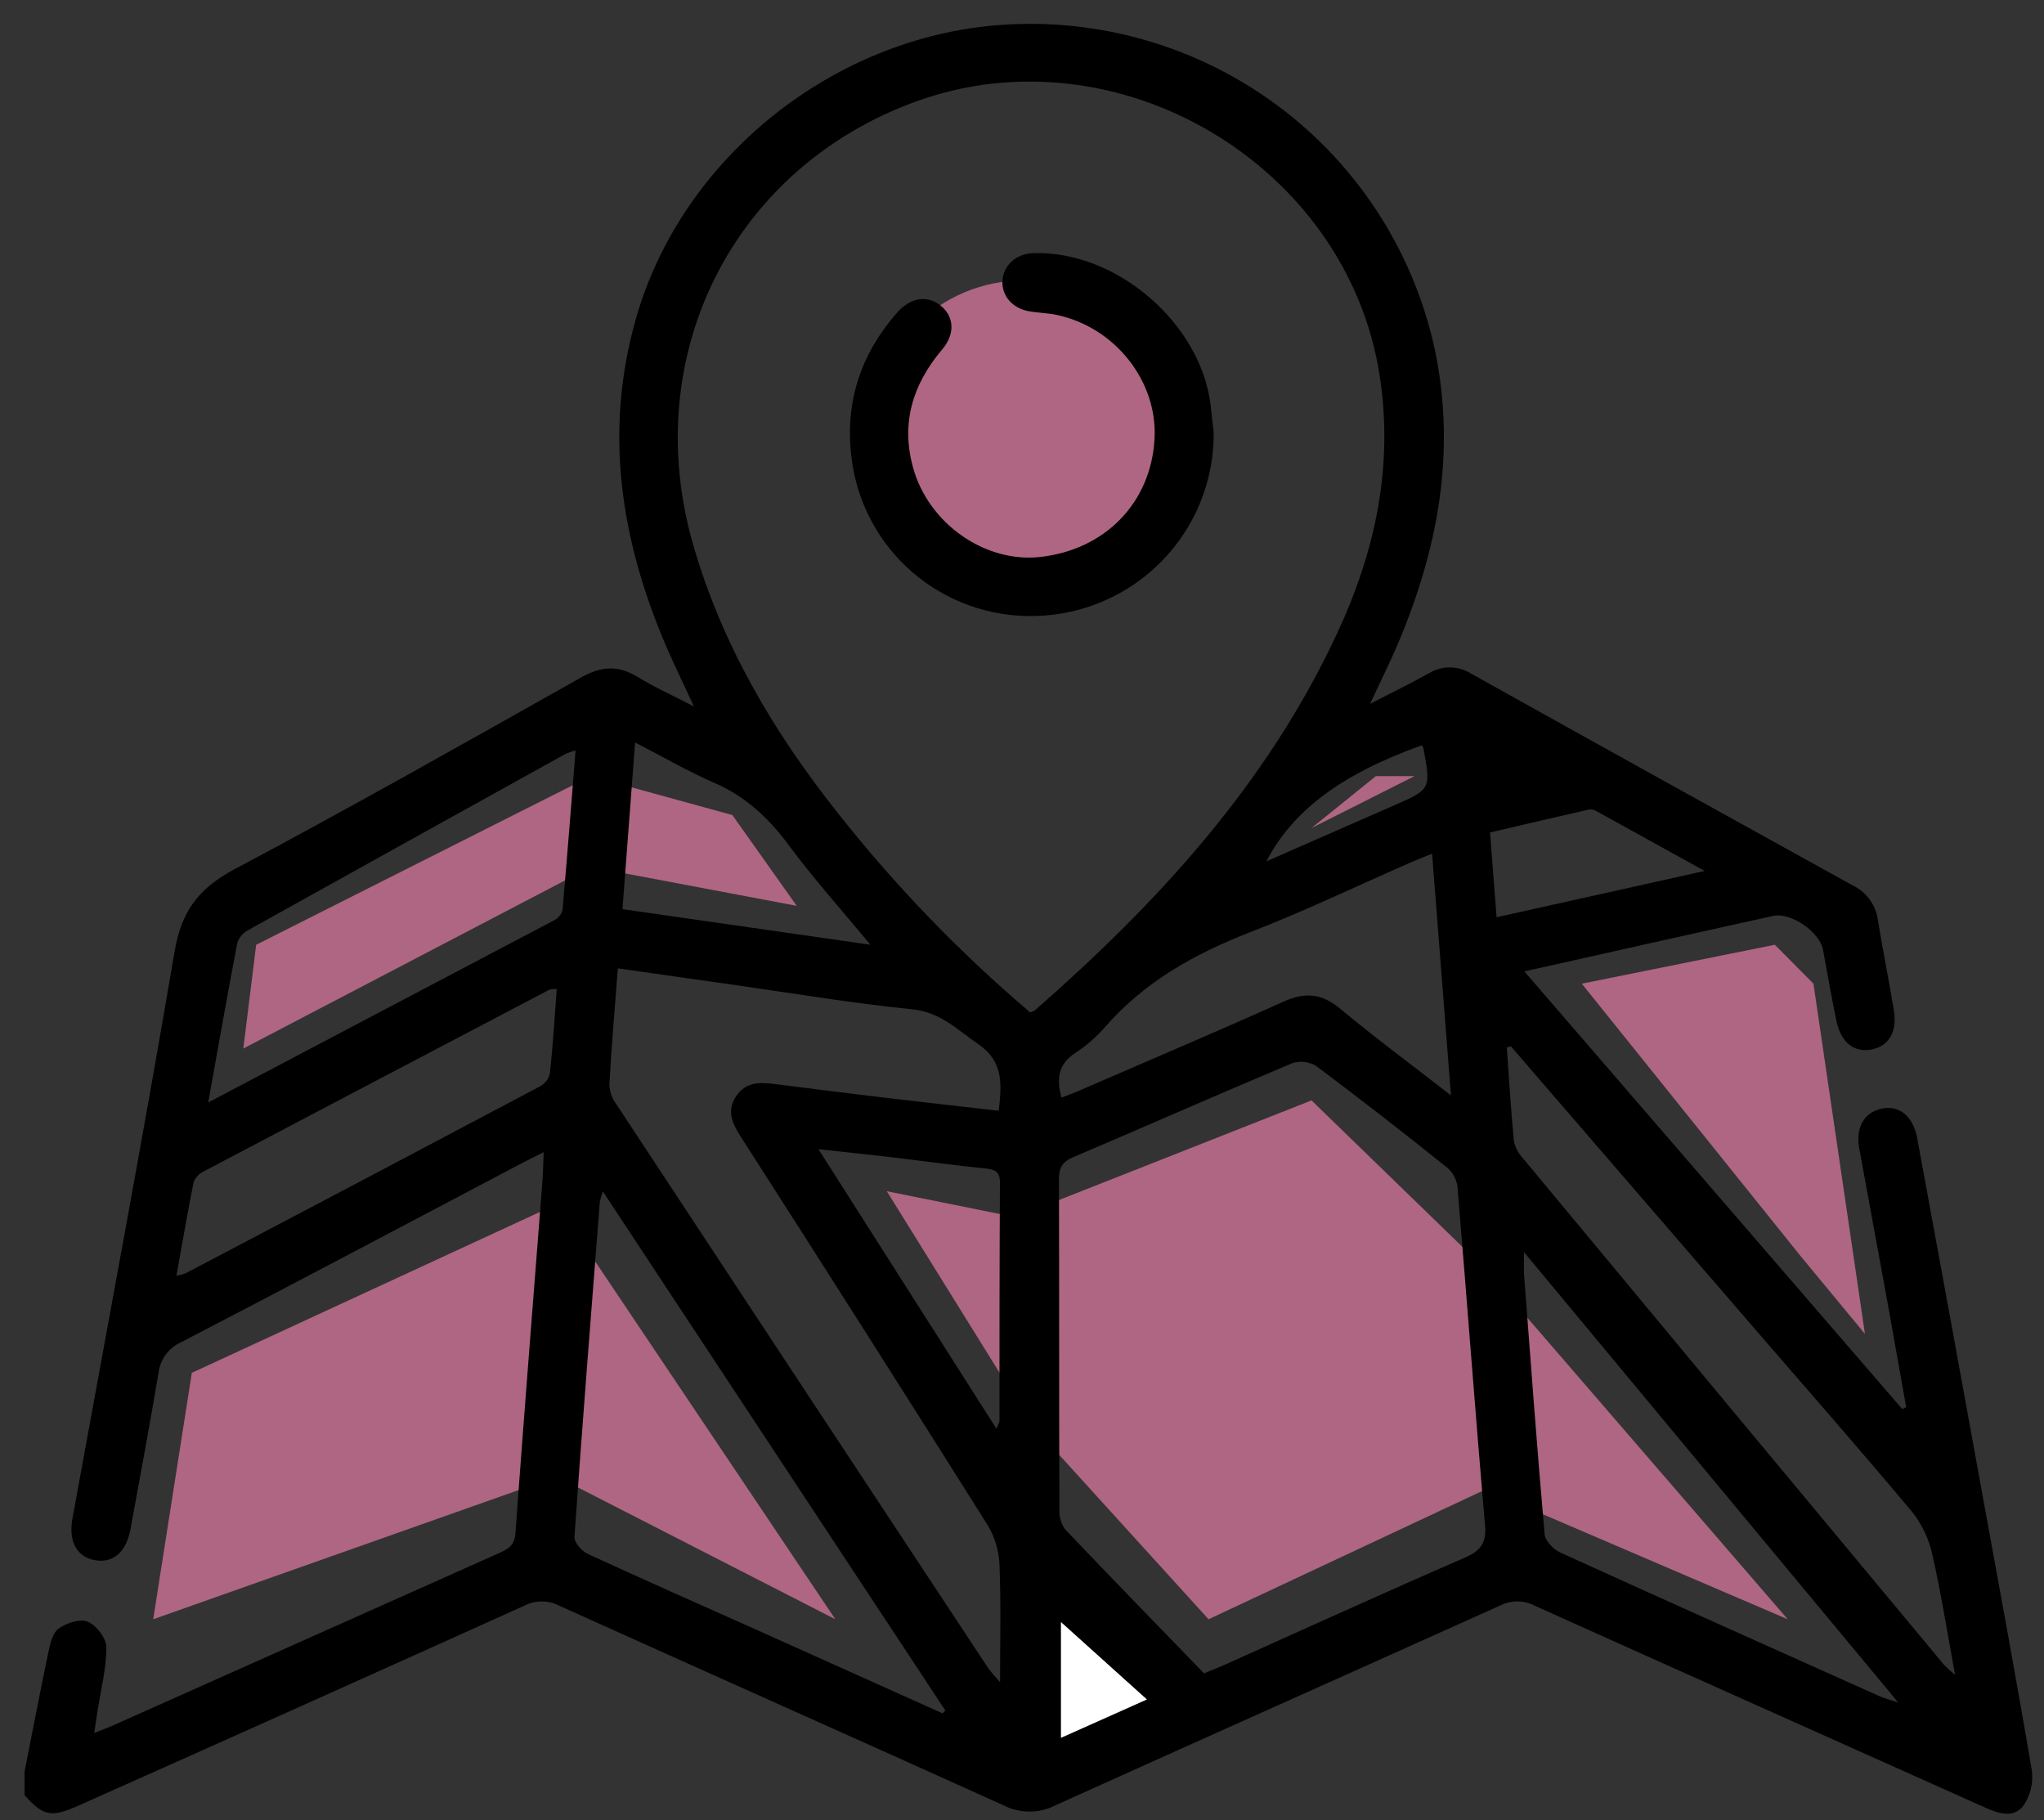 <svg width="73" height="65" viewBox="0 0 73 65" fill="none" xmlns="http://www.w3.org/2000/svg">
<rect x="0" y="0" width="73" height="65" fill="#333333" stroke="none"/>
<g clip-path="url(#clip0_396_167)">
<path d="M36.573 20.948C39.602 20.948 42.057 18.5 42.057 15.481C42.057 12.462 39.602 10.014 36.573 10.014C33.545 10.014 31.09 12.462 31.09 15.481C31.09 18.5 33.545 20.948 36.573 20.948Z" fill="#AF6682"/>
<path d="M21.1 27.719L26.156 29.109L28.454 32.351L21.1 30.962L8.69 37.447L9.149 33.742L21.1 27.719Z" fill="#AF6682"/>
<path d="M46.84 29.572L49.138 27.719L49.598 27.719L50.517 27.719L46.84 29.572Z" fill="#AF6682"/>
<path d="M63.387 33.741L64.766 35.131L66.605 47.639L64.307 44.859L56.493 35.131L63.387 33.741Z" fill="#AF6682"/>
<path d="M31.672 42.543L36.268 43.47L46.84 39.3L53.046 45.323L63.847 57.83L53.046 53.198L43.163 57.83L36.851 50.882L31.672 42.543Z" fill="#AF6682"/>
<path d="M5.472 57.83L6.851 49.029L19.884 43.006L29.833 57.83L19.884 52.735L5.472 57.83Z" fill="#AF6682"/>
<path d="M0.876 63.276C1.155 61.865 1.424 60.454 1.719 59.047C1.784 58.739 1.863 58.347 2.082 58.172C2.359 57.967 2.856 57.801 3.136 57.918C3.443 58.047 3.801 58.511 3.799 58.832C3.799 59.59 3.601 60.346 3.483 61.107C3.448 61.333 3.415 61.559 3.364 61.892C3.652 61.776 3.857 61.703 4.056 61.613C8.632 59.569 13.207 57.526 17.783 55.486C18.113 55.338 18.373 55.22 18.407 54.767C18.71 50.588 19.046 46.41 19.369 42.231C19.394 41.909 19.399 41.584 19.418 41.148C19.093 41.312 18.849 41.431 18.609 41.557C14.57 43.688 10.531 45.825 6.472 47.935C6.253 48.031 6.064 48.182 5.922 48.374C5.78 48.565 5.69 48.79 5.662 49.027C5.35 50.886 5.002 52.738 4.665 54.592C4.516 55.409 4.071 55.817 3.436 55.728C2.765 55.635 2.433 55.078 2.588 54.23C3.817 47.478 5.088 40.733 6.238 33.969C6.484 32.521 7.116 31.709 8.395 31.033C12.554 28.824 16.647 26.505 20.76 24.192C21.478 23.786 22.084 23.753 22.779 24.18C23.367 24.541 24.008 24.826 24.784 25.23C24.4 24.401 24.082 23.748 23.79 23.079C22.17 19.293 21.559 15.419 22.714 11.37C24.352 5.63 29.764 1.325 35.724 0.891C39.286 0.632 42.822 1.669 45.677 3.808C48.532 5.948 50.513 9.047 51.253 12.53C52.008 16.177 51.346 19.653 49.911 23.025C49.63 23.683 49.309 24.323 48.93 25.137C49.722 24.73 50.38 24.409 51.017 24.054C51.244 23.912 51.507 23.836 51.775 23.836C52.043 23.836 52.306 23.912 52.533 24.054C57.076 26.589 61.623 29.112 66.174 31.625C66.415 31.741 66.623 31.916 66.779 32.133C66.935 32.349 67.034 32.602 67.068 32.866C67.244 33.946 67.465 35.017 67.639 36.096C67.764 36.866 67.446 37.372 66.826 37.484C66.206 37.596 65.746 37.225 65.585 36.453C65.409 35.611 65.265 34.76 65.107 33.915C64.991 33.29 63.962 32.572 63.332 32.71C60.417 33.351 57.507 34.007 54.441 34.692L67.938 50.324L68.078 50.256C67.858 49.03 67.644 47.805 67.421 46.567C67.084 44.714 66.736 42.862 66.401 41.008C66.266 40.266 66.577 39.733 67.189 39.597C67.802 39.46 68.322 39.831 68.471 40.647C69.265 44.949 70.052 49.251 70.833 53.554C71.419 56.78 72.022 60.006 72.566 63.239C72.623 63.682 72.513 64.13 72.257 64.496C71.92 64.934 71.393 64.778 70.91 64.561C65.551 62.156 60.183 59.766 54.826 57.352C54.636 57.251 54.423 57.196 54.208 57.193C53.992 57.19 53.778 57.239 53.585 57.335C48.285 59.726 42.984 62.082 37.694 64.475C37.407 64.622 37.09 64.698 36.767 64.698C36.445 64.698 36.128 64.622 35.841 64.475C30.552 62.084 25.246 59.726 19.956 57.338C19.762 57.241 19.549 57.192 19.332 57.194C19.116 57.197 18.903 57.251 18.712 57.352C13.421 59.74 8.124 62.115 2.821 64.477C1.826 64.922 1.557 64.867 0.876 64.113V63.276ZM36.795 36.159C36.849 36.143 36.902 36.12 36.951 36.09C41.355 32.239 45.263 27.984 47.758 22.611C49.118 19.693 49.778 16.642 49.27 13.393C48.099 5.887 39.931 1.035 32.756 3.61C26.182 5.971 22.805 12.688 24.756 19.453C25.785 23.025 27.629 26.148 29.92 29.034C31.969 31.631 34.272 34.017 36.795 36.159ZM43.002 59.763C43.267 59.653 43.504 59.56 43.736 59.457C46.587 58.18 49.428 56.882 52.296 55.639C52.879 55.387 53.093 55.114 53.037 54.466C52.686 50.429 52.389 46.389 52.05 42.352C52.008 42.09 51.871 41.852 51.665 41.684C50.134 40.458 48.589 39.255 47.021 38.081C46.896 38.001 46.755 37.948 46.607 37.928C46.46 37.908 46.31 37.92 46.168 37.964C43.546 39.065 40.944 40.215 38.326 41.328C37.941 41.493 37.818 41.706 37.82 42.112C37.832 46.049 37.82 49.99 37.836 53.921C37.824 54.171 37.897 54.418 38.043 54.622C39.681 56.346 41.341 58.047 43.002 59.763ZM22.066 34.583C21.955 36.026 21.838 37.384 21.762 38.755C21.778 39.004 21.866 39.243 22.017 39.443C26.436 46.157 30.861 52.867 35.292 59.574C35.424 59.749 35.566 59.916 35.717 60.076C35.717 58.569 35.752 57.244 35.697 55.92C35.682 55.42 35.543 54.931 35.292 54.497C32.365 49.848 29.417 45.21 26.447 40.582C26.157 40.127 25.945 39.674 26.284 39.159C26.623 38.645 27.121 38.643 27.657 38.713C28.953 38.88 30.249 39.041 31.546 39.196C32.907 39.359 34.266 39.509 35.669 39.67C35.778 38.711 35.845 37.906 34.926 37.281C34.185 36.775 33.59 36.148 32.587 36.047C30.452 35.831 28.333 35.476 26.206 35.172C24.844 34.983 23.488 34.786 22.066 34.583ZM33.664 61.191L33.762 61.088L21.532 42.553C21.486 42.674 21.449 42.797 21.422 42.923C21.111 46.91 20.795 50.898 20.516 54.889C20.503 55.086 20.779 55.399 20.995 55.497C22.939 56.397 24.9 57.258 26.856 58.133L33.664 61.191ZM7.436 39.374C11.668 37.148 15.75 34.998 19.829 32.847C19.895 32.808 19.952 32.756 19.997 32.695C20.042 32.633 20.074 32.562 20.091 32.488C20.256 30.617 20.4 28.744 20.556 26.802C20.441 26.832 20.327 26.869 20.217 26.914C16.424 29.015 12.634 31.12 8.846 33.228C8.668 33.326 8.535 33.487 8.474 33.68C8.121 35.525 7.794 37.375 7.436 39.374ZM54.431 44.721C54.431 45.123 54.417 45.33 54.431 45.531C54.666 48.619 54.893 51.709 55.165 54.793C55.186 55.031 55.483 55.338 55.727 55.448C59.525 57.177 63.335 58.879 67.14 60.584C67.3 60.656 67.472 60.696 67.793 60.801L54.431 44.721ZM53.96 37.368L53.815 37.412C53.894 38.52 53.96 39.63 54.066 40.738C54.109 40.964 54.215 41.173 54.371 41.342C59.386 47.383 64.405 53.42 69.428 59.455C69.554 59.583 69.686 59.704 69.825 59.817C69.542 58.291 69.325 56.89 69.01 55.511C68.888 54.956 68.641 54.437 68.287 53.991C66.417 51.76 64.496 49.57 62.591 47.366L53.96 37.368ZM51.82 39.119C51.586 36.143 51.369 33.356 51.146 30.489C50.823 30.62 50.61 30.701 50.403 30.792C48.482 31.632 46.589 32.542 44.638 33.297C42.651 34.069 40.861 35.072 39.45 36.698C39.141 37.048 38.787 37.355 38.396 37.61C37.785 38.014 37.73 38.538 37.911 39.201C38.157 39.105 38.375 39.026 38.586 38.933C40.998 37.883 43.421 36.862 45.818 35.782C46.593 35.432 47.188 35.462 47.857 36.02C49.09 37.048 50.38 38 51.824 39.123L51.82 39.119ZM19.88 35.324C19.797 35.32 19.714 35.325 19.632 35.34C15.509 37.503 11.387 39.67 7.265 41.841C7.103 41.92 6.977 42.058 6.914 42.226C6.695 43.313 6.509 44.407 6.301 45.563C6.414 45.543 6.525 45.513 6.632 45.473C10.856 43.256 15.078 41.029 19.297 38.793C19.382 38.746 19.456 38.681 19.515 38.603C19.574 38.526 19.615 38.437 19.638 38.342C19.747 37.354 19.806 36.36 19.884 35.327L19.88 35.324ZM31.086 33.74C30.043 32.479 29.046 31.371 28.166 30.179C27.444 29.201 26.607 28.428 25.481 27.945C24.558 27.541 23.68 27.032 22.682 26.517C22.526 28.582 22.38 30.513 22.231 32.469L31.086 33.74ZM35.585 51.021C35.631 50.939 35.668 50.852 35.695 50.762C35.695 47.921 35.695 45.08 35.713 42.238C35.713 41.878 35.566 41.769 35.22 41.734C34.127 41.624 33.041 41.472 31.952 41.342C31.091 41.241 30.231 41.151 29.23 41.041L35.585 51.021ZM53.449 32.759L60.882 31.105C59.492 30.337 58.248 29.65 57.019 28.971C56.941 28.921 56.847 28.899 56.754 28.91C55.579 29.176 54.408 29.453 53.216 29.731C53.293 30.762 53.367 31.707 53.449 32.759ZM50.775 26.619C47.934 27.636 46.168 28.94 45.23 30.762L49.76 28.775C51.105 28.189 51.105 28.189 50.838 26.729C50.822 26.69 50.8 26.653 50.775 26.619ZM40.96 60.694L37.892 57.932V62.065L40.96 60.694Z" fill="black"/>
<path d="M40.96 60.694L37.892 62.064V57.931L40.96 60.694Z" fill="white"/>
<path d="M43.346 15.435C43.363 17.147 42.702 18.796 41.507 20.025C40.312 21.254 38.68 21.963 36.963 22C35.359 22.042 33.797 21.483 32.584 20.435C31.371 19.387 30.596 17.924 30.41 16.335C30.168 14.362 30.737 12.659 32.024 11.182C32.493 10.639 33.088 10.532 33.56 10.887C34.069 11.271 34.138 11.903 33.648 12.482C32.594 13.727 32.171 15.108 32.609 16.698C33.16 18.702 35.181 20.109 37.146 19.892C39.476 19.633 41.107 17.951 41.234 15.673C41.348 13.611 39.817 11.677 37.722 11.243C37.402 11.178 37.072 11.173 36.751 11.117C36.148 11.01 35.76 10.548 35.803 10.009C35.845 9.47 36.291 9.063 36.897 9.042C39.857 8.936 42.895 11.542 43.239 14.485C43.274 14.837 43.316 15.183 43.346 15.435Z" fill="black"/>
</g>
<defs>
<clipPath id="clip0_396_167">
<rect width="71.704" height="63.929" fill="white" transform="translate(0.876 0.85)"/>
</clipPath>
</defs>
</svg>
